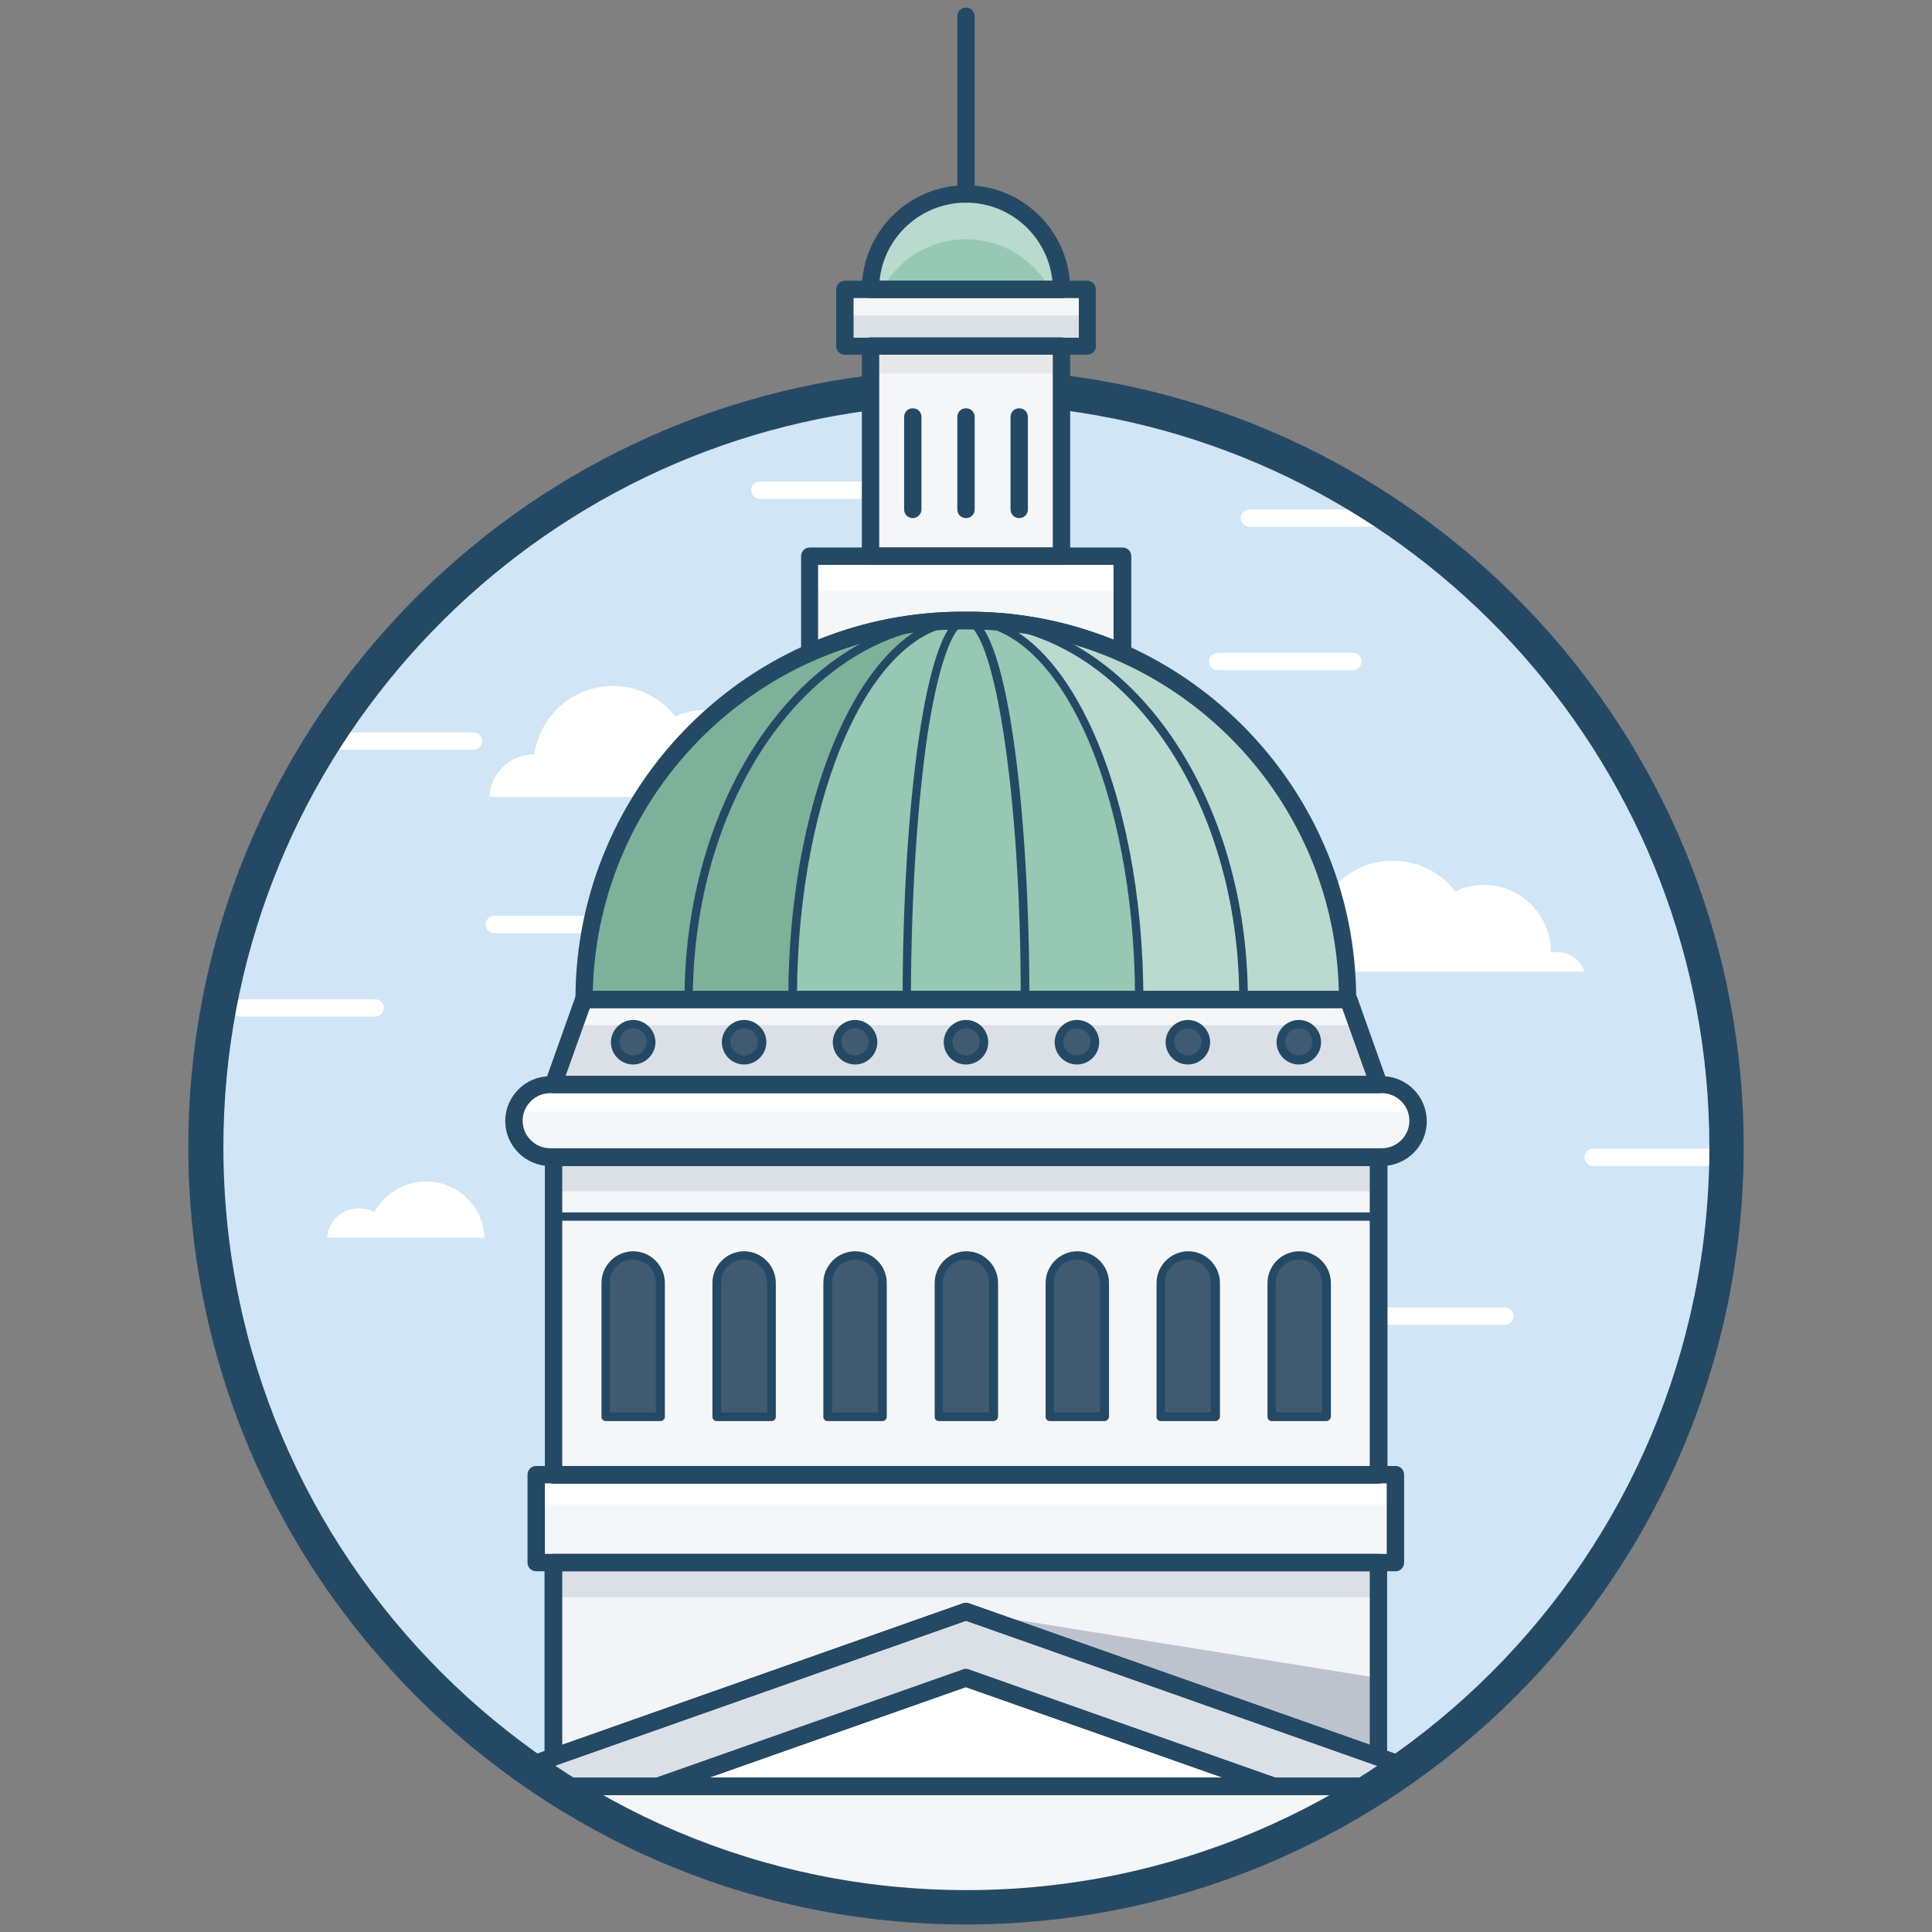 <?xml version="1.0" ?><!DOCTYPE svg  PUBLIC '-//W3C//DTD SVG 1.1//EN'  'http://www.w3.org/Graphics/SVG/1.1/DTD/svg11.dtd'><svg enable-background="new 0 0 512 512" id="Layer_1" version="1.1" viewBox="0 0 512 512" xml:space="preserve" xmlns="http://www.w3.org/2000/svg" xmlns:xlink="http://www.w3.org/1999/xlink"><rect x="0" y="0" width="512" height="512" fill="#808080" stroke="none"/><g><circle cx="256" cy="303.9" fill="#D0E5F6" r="200.9"/><path d="M358.5,177.6h-35.8c-1.3,0-2.3-1-2.3-2.3c0-1.3,1-2.3,2.3-2.3h35.8c1.3,0,2.3,1,2.3,2.3   C360.8,176.6,359.8,177.6,358.5,177.6z" fill="#FFFFFF"/><path d="M458,309h-35.8c-1.3,0-2.3-1-2.3-2.3s1-2.3,2.3-2.3H458c1.3,0,2.3,1,2.3,2.3S459.3,309,458,309z" fill="#FFFFFF"/><path d="M398.8,351.1h-35.8c-1.3,0-2.3-1-2.3-2.3s1-2.3,2.3-2.3h35.8c1.3,0,2.3,1,2.3,2.3S400.1,351.1,398.8,351.1z   " fill="#FFFFFF"/><path d="M166.7,247.3H131c-1.3,0-2.3-1-2.3-2.3c0-1.3,1-2.3,2.3-2.3h35.8c1.3,0,2.3,1,2.3,2.3   C169,246.3,168,247.3,166.7,247.3z" fill="#FFFFFF"/><path d="M125.5,198.7H89.7c-1.3,0-2.3-1-2.3-2.3c0-1.3,1-2.3,2.3-2.3h35.8c1.3,0,2.3,1,2.3,2.3   C127.7,197.7,126.7,198.7,125.5,198.7z" fill="#FFFFFF"/><path d="M99.4,269.4H63.6c-1.3,0-2.3-1-2.3-2.3c0-1.3,1-2.3,2.3-2.3h35.8c1.3,0,2.3,1,2.3,2.3   C101.7,268.4,100.7,269.4,99.4,269.4z" fill="#FFFFFF"/><path d="M237.2,132.2h-35.8c-1.3,0-2.3-1-2.3-2.3c0-1.3,1-2.3,2.3-2.3h35.8c1.3,0,2.3,1,2.3,2.3   C239.5,131.1,238.5,132.2,237.2,132.2z" fill="#FFFFFF"/><path d="M366.9,139.6h-35.8c-1.3,0-2.3-1-2.3-2.3c0-1.3,1-2.3,2.3-2.3h35.8c1.3,0,2.3,1,2.3,2.3   C369.2,138.6,368.2,139.6,366.9,139.6z" fill="#FFFFFF"/><path d="M213.2,211.1c-1.1-3-3.9-5.1-7.2-5.1c-0.6,0-1.2,0.1-1.7,0.2c0-0.1,0-0.1,0-0.2c0-9.8-8-17.8-17.8-17.8   c-2.7,0-5.2,0.6-7.5,1.7c-3.8-4.9-9.8-8.1-16.6-8.1c-10.6,0-19.3,7.9-20.8,18.1c0,0,0,0,0,0c-6.4,0-11.6,5-11.9,11.3H213.2z" fill="#FFFFFF"/><path d="M419.9,257.4c-1.1-3-3.9-5.1-7.2-5.1c-0.6,0-1.2,0.1-1.7,0.2c0-0.1,0-0.1,0-0.2c0-9.8-8-17.8-17.8-17.8   c-2.7,0-5.2,0.6-7.5,1.7c-3.8-4.9-9.8-8.1-16.6-8.1c-10.6,0-19.3,7.9-20.8,18.1c0,0,0,0,0,0c-6.4,0-11.6,5-11.9,11.3H419.9z" fill="#FFFFFF"/><path d="M128.4,328c-0.3-8.3-7.1-14.9-15.5-14.9c-5.9,0-11,3.3-13.7,8.1c-1.2-0.7-2.6-1-4.1-1   c-4.5,0-8.1,3.4-8.4,7.8H128.4z" fill="#FFFFFF"/><g><g><g><path d="M148.9,473.4h25.6l81.6-28.8l81.6,28.8h28.9c2.5-1.6,4.9-3.1,7.4-4.8L256,427.1L140,468      C143,469.7,145.9,471.5,148.9,473.4z" fill="#DAE0E6"/></g><g><polygon fill="#F2F4F8" points="256,427.1 365.3,465.6 365.3,414.1 146.7,414.1 146.7,465.6     "/></g><g><path d="M175.2,487.8c0.4,0.2,0.8,0.4,1.1,0.5c0.1,0,0.2,0.1,0.4,0.1c0.9,0.3,1.8,0.7,2.7,1      c9,3.5,18,6.9,27.3,9.5c2.7,0.8,5.5,1.5,8.2,2.1c1,0.2,2.1,0.4,3.1,0.6c0,0,0.6,0.1,1.1,0.2c0.8,0.1,2.5,0.3,2.7,0.3      c1.1,0.1,2.1,0.2,3.2,0.2c2.2,0.1,4.3,0.1,6.5,0.1c10.3,0.1,20.6,0.9,30.9,1.3c5.1,0.2,10.2,0.2,15.3-0.1      c2.2-0.1,4.3-0.3,6.5-0.5c1.1-0.1,2.2-0.2,3.3-0.4c0.1,0,0.3-0.1,0.5-0.1c18-4.3,35.8-9.2,53-15.9c0.8-0.3,2.3-1,2.5-1.1      c0.6-0.3,1.1-0.5,1.7-0.8c2.1-1,4.2-2,6.3-3.1c3.9-2,7.7-4.1,11.5-6.3c1.2-0.7,2.3-1.5,3.5-2.2H148.9c2.2,1.4,4.5,2.9,6.8,4.3      c4.2,2.5,8.6,4.7,13,6.9C170.8,485.7,173,486.7,175.2,487.8z" fill="#F4F6F8"/></g><g><rect fill="#F4F6F8" height="84.2" width="218.7" x="146.7" y="306.7"/></g><g><rect fill="#DAE0E6" height="9" width="218.7" x="146.7" y="306.7"/></g><g><polygon fill="#DAE0E6" points="365.3,287.4 146.7,287.4 154.7,264.9 357.3,264.9     "/></g><g><polygon fill="#F4F6F8" points="359.8,271.7 357.3,264.9 154.7,264.9 152.2,271.7     "/></g><g><rect fill="#F4F6F8" height="23.3" width="227.7" x="142.1" y="390.9"/></g><g><rect fill="#FFFFFF" height="7.8" width="227.7" x="142.1" y="390.9"/></g><g><rect fill="#DAE0E6" height="9.2" width="218.7" x="146.7" y="414.1"/></g><g><polygon fill="#FFFFFF" points="174.4,473.4 337.6,473.4 256,444.7     "/></g><g><path d="M256.7,164.4h-1.5c-55.5,0-100.4,45-100.4,100.4v0h202.3v0C357.2,209.4,312.2,164.4,256.7,164.4z" fill="#BADACF"/></g><g><path d="M256.2,164.4h-0.9c-55.5,0-100.4,45-100.4,100.4v0h101.4V164.4z" fill="#7EB19A"/></g><g><path d="M256.3,164.4h-0.7c-24.7,0-44.7,45-44.7,100.4v0h90.2v0C301.1,209.4,281,164.4,256.3,164.4z" fill="#96C8B4"/></g><g><rect fill="#F4F6F8" height="55.7" width="50.6" x="230.7" y="91.7"/></g><g><rect fill="#E8E8E9" height="7.3" width="50.6" x="230.7" y="91.7"/></g><g><rect fill="#DAE0E6" height="15.1" width="64.2" x="223.9" y="76.7"/></g><g><rect fill="#F4F6F8" height="6.9" width="64.2" x="223.9" y="76.7"/></g><g><path d="M256,51.4L256,51.4c-14,0-25.3,11.3-25.3,25.3h50.6C281.3,62.7,270,51.4,256,51.4z" fill="#96C8B4"/></g><g><path d="M256,63.4L256,63.4c9.6,0,18,5.4,22.3,13.2h3.1c0-14-11.3-25.3-25.3-25.3h0c-14,0-25.3,11.3-25.3,25.3      h3.1C238,68.8,246.4,63.4,256,63.4z" fill="#BADACF"/></g><g><g><circle cx="167.8" cy="276.1" fill="#3F5A71" r="4.8"/></g><g><circle cx="197.2" cy="276.1" fill="#3F5A71" r="4.8"/></g><g><circle cx="226.6" cy="276.1" fill="#3F5A71" r="4.8"/></g><g><circle cx="256" cy="276.1" fill="#3F5A71" r="4.8"/></g><g><circle cx="285.4" cy="276.1" fill="#3F5A71" r="4.8"/></g><g><circle cx="314.8" cy="276.1" fill="#3F5A71" r="4.8"/></g><g><circle cx="344.2" cy="276.1" fill="#3F5A71" r="4.8"/></g></g><g><g><path d="M167.8,332.7L167.8,332.7c-4,0-7.3,3.2-7.3,7.3v35.5H175v-35.5C175,335.9,171.8,332.7,167.8,332.7z" fill="#3F5A71"/></g><g><path d="M197.2,332.7L197.2,332.7c-4,0-7.3,3.2-7.3,7.3v35.5h14.5v-35.5C204.4,335.9,201.2,332.7,197.2,332.7z" fill="#3F5A71"/></g><g><path d="M226.6,332.7L226.6,332.7c-4,0-7.3,3.2-7.3,7.3v35.5h14.5v-35.5C233.8,335.9,230.6,332.7,226.6,332.7z" fill="#3F5A71"/></g><g><path d="M256,332.7L256,332.7c-4,0-7.3,3.2-7.3,7.3v35.5h14.5v-35.5C263.3,335.9,260,332.7,256,332.7z" fill="#3F5A71"/></g><g><path d="M285.4,332.7L285.4,332.7c-4,0-7.3,3.2-7.3,7.3v35.5h14.5v-35.5C292.7,335.9,289.4,332.7,285.4,332.7z" fill="#3F5A71"/></g><g><path d="M314.8,332.7L314.8,332.7c-4,0-7.3,3.2-7.3,7.3v35.5h14.5v-35.5C322.1,335.9,318.8,332.7,314.8,332.7z" fill="#3F5A71"/></g><g><path d="M344.2,332.7L344.2,332.7c-4,0-7.3,3.2-7.3,7.3v35.5h14.5v-35.5C351.5,335.9,348.3,332.7,344.2,332.7z" fill="#3F5A71"/></g></g><g><path d="M255.3,164.4h1.5c14.5,0,28.3,3.1,40.7,8.6v-25.6h-82.9V173C227,167.5,240.8,164.4,255.3,164.4z" fill="#F4F6F8"/></g><g><rect fill="#FFFFFF" height="9.3" width="82.9" x="214.5" y="147.4"/></g><g><path d="M366.2,287.4H145.8c-5.3,0-9.6,4.3-9.6,9.6v0c0,5.3,4.3,9.6,9.6,9.6h220.4c5.3,0,9.6-4.3,9.6-9.6v0      C375.9,291.7,371.5,287.4,366.2,287.4z" fill="#F4F6F8"/></g><g><path d="M375.5,294.6c-1.1-4.1-4.8-7.2-9.3-7.2H145.8c-4.5,0-8.2,3-9.3,7.2H375.5z" fill="#FFFFFF"/></g><g><polygon fill="#BCC3CD" points="256,427.1 365.3,444.7 365.3,465.6     "/></g></g><g><g><path d="M366.2,309H145.8c-6.6,0-11.9-5.4-11.9-11.9c0-6.6,5.4-11.9,11.9-11.9h220.4c6.6,0,11.9,5.4,11.9,11.9      C378.2,303.6,372.8,309,366.2,309z M145.8,289.7c-4,0-7.3,3.3-7.3,7.3c0,4,3.3,7.3,7.3,7.3h220.4c4,0,7.3-3.3,7.3-7.3      c0-4-3.3-7.3-7.3-7.3H145.8z" fill="#244964"/></g><g><path d="M365.3,393.2H146.7c-1.3,0-2.3-1-2.3-2.3v-84.2c0-1.3,1-2.3,2.3-2.3h218.7c1.3,0,2.3,1,2.3,2.3v84.2      C367.6,392.1,366.6,393.2,365.3,393.2z M149,388.6H363V309H149V388.6z" fill="#244964"/></g><g><path d="M365.3,289.7H146.7c-0.7,0-1.4-0.4-1.9-1c-0.4-0.6-0.5-1.4-0.3-2.1l8-22.5c0.3-0.9,1.2-1.5,2.2-1.5      h202.7c1,0,1.8,0.6,2.2,1.5l8,22.5c0.2,0.7,0.1,1.5-0.3,2.1C366.8,289.3,366.1,289.7,365.3,289.7z M149.9,285.1h212.2l-6.4-17.9      H156.3L149.9,285.1z" fill="#244964"/></g><g><path d="M369.9,416.4H142.1c-1.3,0-2.3-1-2.3-2.3v-23.3c0-1.3,1-2.3,2.3-2.3h227.7c1.3,0,2.3,1,2.3,2.3v23.3      C372.1,415.4,371.1,416.4,369.9,416.4z M144.4,411.8h223.1v-18.7H144.4V411.8z" fill="#244964"/></g><g><path d="M362.9,475.6c2.4-1.4,4.8-2.9,7.1-4.5H145.3c2.4,1.5,4.7,3.1,7.2,4.6h210.3      C362.8,475.7,362.9,475.7,362.9,475.6z" fill="#244964"/><path d="M142.6,469.5l113.4-40l115.4,40.7c1.1-0.7,2.2-1.5,3.3-2.2c0.5-0.3,0.9-0.7,1.4-1l-119.4-42.1      c-0.5-0.2-1-0.2-1.5,0l-118.1,41.7C139,467.5,140.8,468.5,142.6,469.5z" fill="#244964"/></g><g><path d="M175.2,475.6l80.8-28.5l80.8,28.5c0.2,0.1,0.5,0.1,0.8,0.1h25.2c0.1,0,0.1-0.1,0.2-0.1      c2.4-1.4,4.8-2.9,7.1-4.5H338l-81.2-28.6c-0.5-0.2-1-0.2-1.5,0L174,471.1h-28.8c2.4,1.5,4.7,3.1,7.2,4.6h22      C174.7,475.7,174.9,475.7,175.2,475.6z" fill="#244964"/><path d="M142.6,469.5l113.4-40l115.4,40.7c1.1-0.7,2.2-1.5,3.3-2.2c0.5-0.3,0.9-0.7,1.4-1l-119.4-42.1      c-0.5-0.2-1-0.2-1.5,0l-118.1,41.7C139,467.5,140.8,468.5,142.6,469.5z" fill="#244964"/></g><g><path d="M365.3,467.9c-0.3,0-0.5,0-0.8-0.1L256,429.5l-108.6,38.3c-0.7,0.3-1.5,0.1-2.1-0.3s-1-1.1-1-1.9v-51.5      c0-1.3,1-2.3,2.3-2.3h218.7c1.3,0,2.3,1,2.3,2.3v51.5c0,0.7-0.4,1.4-1,1.9C366.3,467.8,365.8,467.9,365.3,467.9z M256,424.8      c0.3,0,0.5,0,0.8,0.1L363,462.4v-46H149v46l106.3-37.5C255.5,424.8,255.7,424.8,256,424.8z" fill="#244964"/></g><g><path d="M337.6,475.7H174.4c-1.1,0-2.1-0.8-2.3-1.9c-0.2-1.1,0.4-2.2,1.5-2.6l81.6-28.8c0.5-0.2,1-0.2,1.5,0      l81.6,28.8c1.1,0.4,1.7,1.4,1.5,2.6C339.6,474.9,338.7,475.7,337.6,475.7z M187.8,471.1h136.3l-68.2-24L187.8,471.1z" fill="#244964"/></g><g><path d="M357.2,267.1H154.8c-1.3,0-2.3-1-2.3-2.3c0-56.6,46.1-102.7,102.7-102.7h1.5      c56.6,0,102.7,46.1,102.7,102.7C359.5,266.1,358.4,267.1,357.2,267.1z M157.1,262.6h197.7c-1.2-53.1-44.8-95.8-98.1-95.8h-1.5      C201.9,166.7,158.4,209.5,157.1,262.6z" fill="#244964"/></g><g><path d="M329.5,266H182.5c-0.6,0-1.1-0.5-1.1-1.1c0-56,33.3-101.6,74.1-101.6h1.1c40.9,0,74.1,45.6,74.1,101.6      C330.7,265.5,330.2,266,329.5,266z M183.6,263.7h144.8c-0.4-54.2-32.5-98.1-71.8-98.1h-1.1C216.1,165.6,184.1,209.5,183.6,263.7      z" fill="#244964"/></g><g><path d="M301.9,266h-91.9c-0.6,0-1.1-0.5-1.1-1.1c0-56,21-101.6,46.7-101.6h0.7c25.8,0,46.7,45.6,46.7,101.6      C303.1,265.5,302.6,266,301.9,266z M211.2,263.7h89.6c-0.3-54.2-20.1-98.1-44.4-98.1h-0.7C231.3,165.6,211.5,209.5,211.2,263.7z      " fill="#244964"/></g><g><path d="M271.7,266h-31.4c-0.6,0-1.1-0.5-1.1-1.1c0-49.2,5.9-101.6,16.7-101.6h0.2c10.9,0,16.7,52.3,16.7,101.6      C272.9,265.5,272.4,266,271.7,266z M241.4,263.7h29.1c0-26.3-1.7-51-4.6-69.7c-3.3-21-7.2-28.4-9.9-28.4h-0.2      c-2.6,0-6.6,7.5-9.9,28.4C243.1,212.7,241.5,237.4,241.4,263.7z" fill="#244964"/></g><g><path d="M281.3,149.7h-50.6c-1.3,0-2.3-1-2.3-2.3V91.7c0-1.3,1-2.3,2.3-2.3h50.6c1.3,0,2.3,1,2.3,2.3v55.7      C283.6,148.7,282.6,149.7,281.3,149.7z M233,145.1h46V94h-46V145.1z" fill="#244964"/></g><g><path d="M288.1,94h-64.2c-1.3,0-2.3-1-2.3-2.3V76.7c0-1.3,1-2.3,2.3-2.3h64.2c1.3,0,2.3,1,2.3,2.3v15.1      C290.4,93,289.4,94,288.1,94z M226.2,89.5h59.7V79h-59.7V89.5z" fill="#244964"/></g><g><path d="M281.3,79h-50.6c-1.3,0-2.3-1-2.3-2.3c0-15.2,12.4-27.6,27.6-27.6c15.2,0,27.6,12.4,27.6,27.6      C283.6,77.9,282.6,79,281.3,79z M233.1,74.4h45.8c-1.2-11.6-11-20.7-22.9-20.7C244.1,53.7,234.2,62.8,233.1,74.4z" fill="#244964"/></g><g><path d="M256,53.7c-1.3,0-2.3-1-2.3-2.3V4.3c0-1.3,1-2.3,2.3-2.3s2.3,1,2.3,2.3v47.1      C258.3,52.6,257.3,53.7,256,53.7z" fill="#244964"/></g><g><g><path d="M241.9,137.3c-1.3,0-2.3-1-2.3-2.3v-24.5c0-1.3,1-2.3,2.3-2.3c1.3,0,2.3,1,2.3,2.3V135       C244.2,136.3,243.1,137.3,241.9,137.3z" fill="#244964"/></g><g><path d="M256,137.3c-1.3,0-2.3-1-2.3-2.3v-24.5c0-1.3,1-2.3,2.3-2.3s2.3,1,2.3,2.3V135       C258.3,136.3,257.3,137.3,256,137.3z" fill="#244964"/></g><g><path d="M270.1,137.3c-1.3,0-2.3-1-2.3-2.3v-24.5c0-1.3,1-2.3,2.3-2.3s2.3,1,2.3,2.3V135       C272.4,136.3,271.4,137.3,270.1,137.3z" fill="#244964"/></g></g><g><g><path d="M167.8,282.1c-3.3,0-5.9-2.7-5.9-5.9s2.7-5.9,5.9-5.9s5.9,2.7,5.9,5.9S171,282.1,167.8,282.1z        M167.8,272.5c-2,0-3.6,1.6-3.6,3.6s1.6,3.6,3.6,3.6c2,0,3.6-1.6,3.6-3.6S169.8,272.5,167.8,272.5z" fill="#244964"/></g><g><path d="M197.2,282.1c-3.3,0-5.9-2.7-5.9-5.9s2.7-5.9,5.9-5.9s5.9,2.7,5.9,5.9S200.4,282.1,197.2,282.1z        M197.2,272.5c-2,0-3.6,1.6-3.6,3.6s1.6,3.6,3.6,3.6c2,0,3.6-1.6,3.6-3.6S199.2,272.5,197.2,272.5z" fill="#244964"/></g><g><path d="M226.6,282.1c-3.3,0-5.9-2.7-5.9-5.9s2.7-5.9,5.9-5.9s5.9,2.7,5.9,5.9S229.9,282.1,226.6,282.1z        M226.6,272.5c-2,0-3.6,1.6-3.6,3.6s1.6,3.6,3.6,3.6c2,0,3.6-1.6,3.6-3.6S228.6,272.5,226.6,272.5z" fill="#244964"/></g><g><path d="M256,282.1c-3.3,0-5.9-2.7-5.9-5.9s2.7-5.9,5.9-5.9c3.3,0,5.9,2.7,5.9,5.9S259.3,282.1,256,282.1z        M256,272.5c-2,0-3.6,1.6-3.6,3.6s1.6,3.6,3.6,3.6c2,0,3.6-1.6,3.6-3.6S258,272.5,256,272.5z" fill="#244964"/></g><g><path d="M285.4,282.1c-3.3,0-5.9-2.7-5.9-5.9s2.7-5.9,5.9-5.9c3.3,0,5.9,2.7,5.9,5.9S288.7,282.1,285.4,282.1z        M285.4,272.5c-2,0-3.6,1.6-3.6,3.6s1.6,3.6,3.6,3.6s3.6-1.6,3.6-3.6S287.4,272.5,285.4,272.5z" fill="#244964"/></g><g><path d="M314.8,282.1c-3.3,0-5.9-2.7-5.9-5.9s2.7-5.9,5.9-5.9c3.3,0,5.9,2.7,5.9,5.9S318.1,282.1,314.8,282.1z        M314.8,272.5c-2,0-3.6,1.6-3.6,3.6s1.6,3.6,3.6,3.6c2,0,3.6-1.6,3.6-3.6S316.8,272.5,314.8,272.5z" fill="#244964"/></g><g><path d="M344.2,282.1c-3.3,0-5.9-2.7-5.9-5.9s2.7-5.9,5.9-5.9c3.3,0,5.9,2.7,5.9,5.9S347.5,282.1,344.2,282.1z        M344.2,272.5c-2,0-3.6,1.6-3.6,3.6s1.6,3.6,3.6,3.6c2,0,3.6-1.6,3.6-3.6S346.3,272.5,344.2,272.5z" fill="#244964"/></g></g><g><g><path d="M175,376.6h-14.5c-0.6,0-1.1-0.5-1.1-1.1v-35.5c0-4.6,3.8-8.4,8.4-8.4s8.4,3.8,8.4,8.4v35.5       C176.2,376.1,175.6,376.6,175,376.6z M161.6,374.3h12.2v-34.4c0-3.4-2.7-6.1-6.1-6.1c-3.4,0-6.1,2.7-6.1,6.1V374.3z" fill="#244964"/></g><g><path d="M204.4,376.6h-14.5c-0.6,0-1.1-0.5-1.1-1.1v-35.5c0-4.6,3.8-8.4,8.4-8.4s8.4,3.8,8.4,8.4v35.5       C205.6,376.1,205.1,376.6,204.4,376.6z M191.1,374.3h12.2v-34.4c0-3.4-2.7-6.1-6.1-6.1c-3.4,0-6.1,2.7-6.1,6.1V374.3z" fill="#244964"/></g><g><path d="M233.8,376.6h-14.5c-0.6,0-1.1-0.5-1.1-1.1v-35.5c0-4.6,3.8-8.4,8.4-8.4h0c4.6,0,8.4,3.8,8.4,8.4v35.5       C235,376.1,234.5,376.6,233.8,376.6z M220.5,374.3h12.2v-34.4c0-3.4-2.7-6.1-6.1-6.1c-3.4,0-6.1,2.7-6.1,6.1V374.3z" fill="#244964"/></g><g><path d="M263.3,376.6h-14.5c-0.6,0-1.1-0.5-1.1-1.1v-35.5c0-4.6,3.8-8.4,8.4-8.4c4.6,0,8.4,3.8,8.4,8.4v35.5       C264.4,376.1,263.9,376.6,263.3,376.6z M249.9,374.3h12.2v-34.4c0-3.4-2.7-6.1-6.1-6.1c-3.4,0-6.1,2.7-6.1,6.1V374.3z" fill="#244964"/></g><g><path d="M292.7,376.6h-14.5c-0.6,0-1.1-0.5-1.1-1.1v-35.5c0-4.6,3.8-8.4,8.4-8.4c4.6,0,8.4,3.8,8.4,8.4v35.5       C293.8,376.1,293.3,376.6,292.7,376.6z M279.3,374.3h12.2v-34.4c0-3.4-2.7-6.1-6.1-6.1s-6.1,2.7-6.1,6.1V374.3z" fill="#244964"/></g><g><path d="M322.1,376.6h-14.5c-0.6,0-1.1-0.5-1.1-1.1v-35.5c0-4.6,3.8-8.4,8.4-8.4c4.6,0,8.4,3.8,8.4,8.4v35.5       C323.2,376.1,322.7,376.6,322.1,376.6z M308.7,374.3h12.2v-34.4c0-3.4-2.7-6.1-6.1-6.1c-3.4,0-6.1,2.7-6.1,6.1V374.3z" fill="#244964"/></g><g><path d="M351.5,376.6H337c-0.6,0-1.1-0.5-1.1-1.1v-35.5c0-4.6,3.8-8.4,8.4-8.4c4.6,0,8.4,3.8,8.4,8.4v35.5       C352.6,376.1,352.1,376.6,351.5,376.6z M338.1,374.3h12.2v-34.4c0-3.4-2.7-6.1-6.1-6.1c-3.4,0-6.1,2.7-6.1,6.1V374.3z" fill="#244964"/></g></g><g><path d="M365.3,323.5H146.7c-0.6,0-1.1-0.5-1.1-1.1c0-0.6,0.5-1.1,1.1-1.1h218.7c0.6,0,1.1,0.5,1.1,1.1      C366.5,323,366,323.5,365.3,323.5z" fill="#244964"/></g><g><path d="M152.4,475.7h210.3c0.1,0,0.1-0.1,0.2-0.1c2.4-1.4,4.8-2.9,7.1-4.5H145.3      C147.7,472.6,150,474.2,152.4,475.7z" fill="#244964"/><path d="M262.4,503.8c5.1,0.2,10.2,0.2,15.3-0.1c2.2-0.1,4.3-0.3,6.5-0.5c1.1-0.1,2.2-0.2,3.3-0.4      c0.1,0,0.3-0.1,0.5-0.1c0.4-0.1,0.9-0.2,1.3-0.3h-64c2.1,0.1,4.2,0.1,6.2,0.1C241.8,502.7,252.1,503.5,262.4,503.8z" fill="#244964"/></g><g><path d="M297.5,175.3c-0.3,0-0.6-0.1-0.9-0.2c-12.6-5.6-25.9-8.4-39.8-8.4h-1.5c-13.8,0-27.2,2.8-39.8,8.4      c-0.7,0.3-1.5,0.3-2.2-0.2c-0.7-0.4-1-1.1-1-1.9v-25.6c0-1.3,1-2.3,2.3-2.3h82.9c1.3,0,2.3,1,2.3,2.3V173c0,0.8-0.4,1.5-1,1.9      C298.3,175.2,297.9,175.3,297.5,175.3z M216.8,149.7v19.8c12.2-4.9,25.1-7.4,38.4-7.4h1.5c13.3,0,26.2,2.5,38.4,7.4v-19.8H216.8      z" fill="#244964"/></g></g></g><g><path d="M281.8,99.4v9.3c96.5,12.7,171.2,95.4,171.2,195.3c0,108.6-88.3,196.9-196.9,196.9    c-108.6,0-196.9-88.3-196.9-196.9c0-99.8,74.7-182.5,171.1-195.2v-9.3C128.6,112.2,49.9,199,49.9,303.9    C49.9,417.5,142.3,510,256,510c113.7,0,206.1-92.5,206.1-206.1C462.1,198.9,383.3,112.1,281.8,99.4z" fill="#244964"/></g></g></svg>